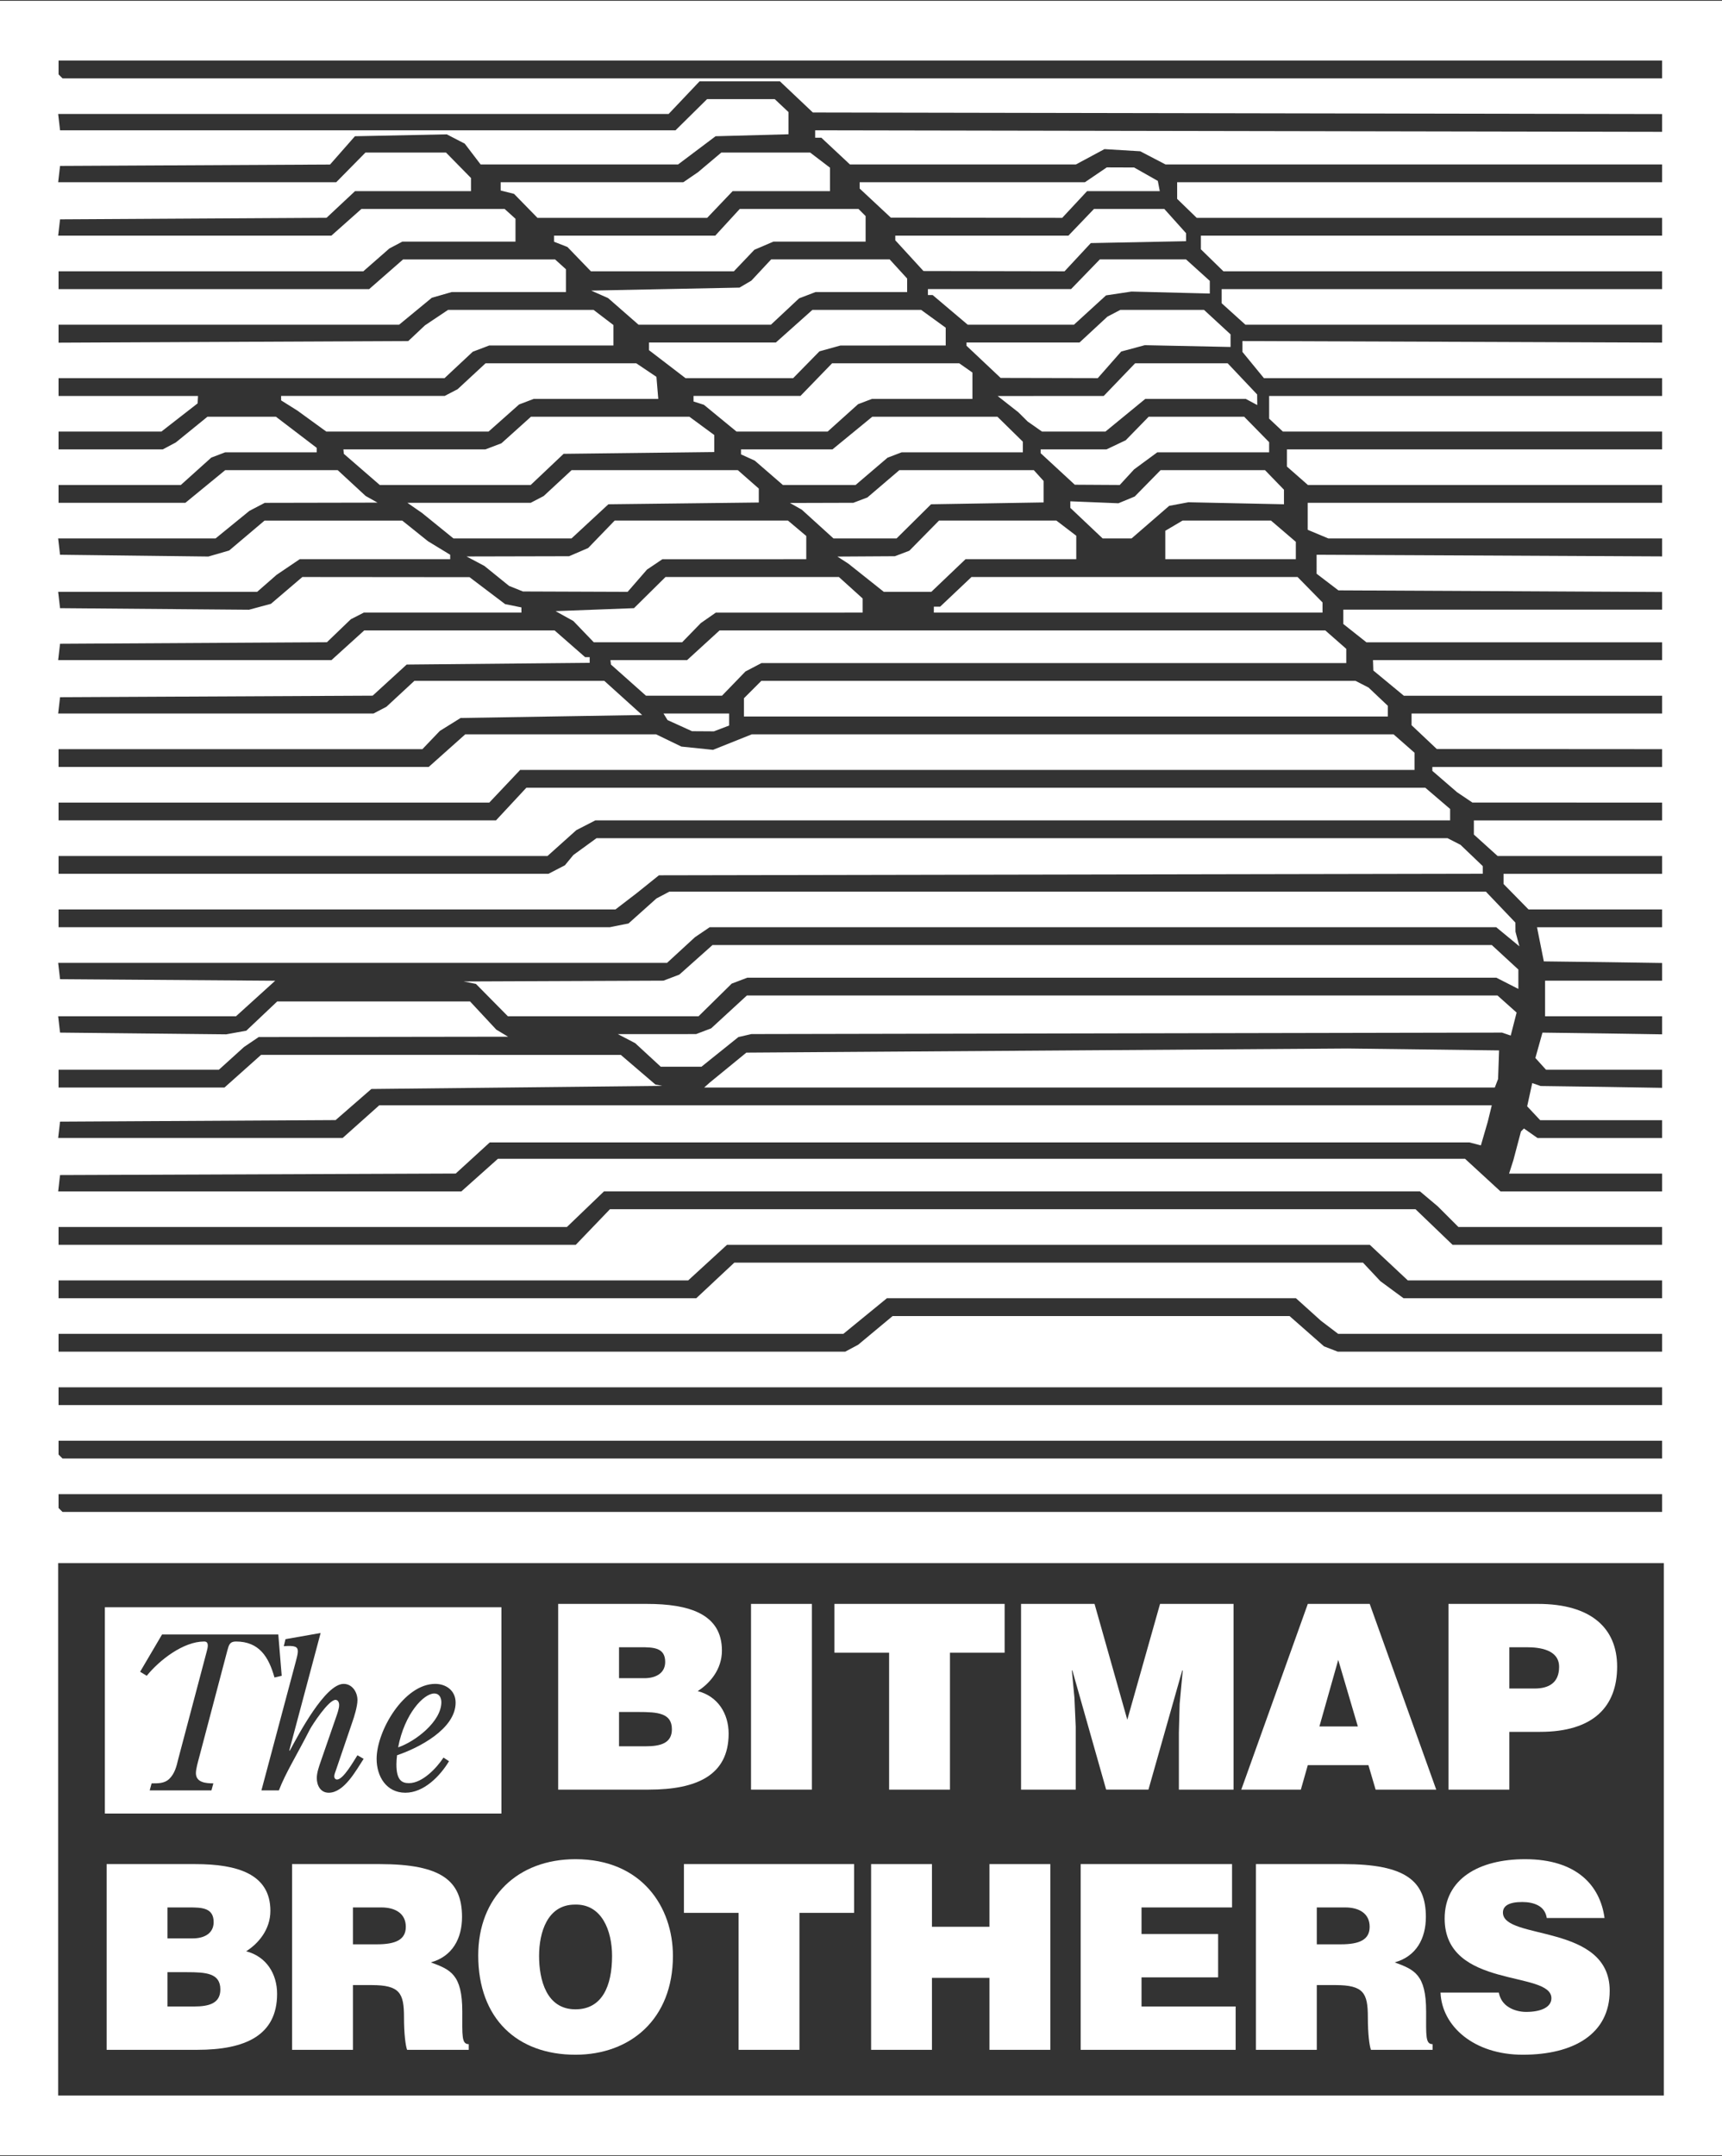 <svg clip-rule="evenodd" fill-rule="evenodd" stroke-linejoin="round" stroke-miterlimit="2" viewBox="0 0 600 751" xmlns="http://www.w3.org/2000/svg"><rect x="0" y="0" width="600" height="751" fill="#333333" stroke="none"/><g fill="#fff"><g fill-rule="nonzero"><path d="m222.428 596.307c6.739 0 11.681.359 11.681 6.02 0 4.852-3.953 5.93-9.165 5.93h-9.255v-11.95zm.719-22.553c4.493 0 8.626.09 8.626 5.122 0 3.773-3.055 5.66-7.278 5.66h-8.806v-10.782zm2.875 49.598c16.803 0 27.855-5.031 27.855-19.498 0-7.008-3.774-13.028-10.783-14.825 4.133-2.606 8.446-7.458 8.446-14.107 0-12.849-11.591-16.263-26.147-16.263h-30.909v64.693z"/><path d="m261.678 558.659h21.205v64.694h-21.205z"/><path d="m290.745 575.641h19.048v47.711h21.206v-47.711h19.048v-16.982h-59.302z"/><path d="m374.816 623.352v-21.924l-.449-10.063-.899-9.524h.18l11.771 41.511h14.735l11.771-41.511h.18l-1.079 11.68-.269 10.064v19.767h19.049v-64.693h-25.608l-11.412 40.343-11.411-40.343h-25.608v64.693z"/><path d="m473.114 601.339h-13.388l6.559-23.182zm-19.858 22.013 2.426-8.536h21.115l2.516 8.536h21.116l-23.182-64.693h-21.565l-23.182 64.693z"/><path d="m525.901 588.13v-14.376h6.02c4.493 0 11.322.809 11.322 6.829 0 5.571-3.594 7.547-8.536 7.547zm0 35.222v-20.127h10.693c18.599 0 26.866-8.805 26.866-22.732 0-13.298-8.986-21.834-27.585-21.834h-31.179v64.693z"/><path d="m65.099 686.934c6.739 0 11.68.359 11.68 6.02 0 4.852-3.953 5.93-9.165 5.93h-9.254v-11.95zm.718-22.553c4.493 0 8.626.09 8.626 5.122 0 3.773-3.055 5.66-7.278 5.66h-8.805v-10.782zm2.876 49.599c16.802 0 27.854-5.032 27.854-19.498 0-7.009-3.774-13.029-10.782-14.826 4.133-2.606 8.446-7.458 8.446-14.107 0-12.849-11.591-16.263-26.147-16.263h-30.909v64.694z"/><path d="m122.977 664.381h9.884c4.942 0 8.536 2.157 8.536 6.739 0 4.493-3.504 6.11-10.063 6.11h-8.357zm6.47 27.046c9.884 0 11.321 2.785 11.321 11.231 0 5.751.539 9.884 1.078 11.322h21.475v-1.977c-2.516 0-2.246-2.875-2.246-11.322 0-13.028-4.133-14.645-10.962-17.161 7.547-2.067 10.872-8.357 10.872-15.814 0-12.58-7.098-18.42-28.663-18.42h-30.55v64.694h21.205v-22.553z"/><path d="m200.325 663.393c9.344-.27 12.938 9.075 12.938 17.88 0 10.693-3.594 18.6-12.759 18.6-10.153 0-12.669-10.333-12.669-18.6 0-8.176 2.875-17.88 12.49-17.88zm.179-15.814c-20.127 0-33.874 13.208-33.874 33.515 0 22.013 13.568 34.593 33.874 34.593 19.139 0 33.964-12.4 33.964-34.414 0-17.072-10.872-33.694-33.964-33.694z"/><path d="m238.302 666.268h19.048v47.712h21.205v-47.712h19.049v-16.982h-59.302z"/><path d="m324.724 713.98v-25.069h20.037v25.069h21.205v-64.694h-21.205v21.834h-20.037v-21.834h-21.205v64.694z"/><path d="m430.539 713.98v-15.096h-32.796v-10.153h26.686v-15.095h-26.686v-9.255h31.538v-15.095h-52.743v64.694z"/><path d="m458.812 664.381h9.884c4.942 0 8.536 2.157 8.536 6.739 0 4.493-3.504 6.11-10.064 6.11h-8.356zm6.47 27.046c9.883 0 11.321 2.785 11.321 11.231 0 5.751.539 9.884 1.078 11.322h21.475v-1.977c-2.516 0-2.246-2.875-2.246-11.322 0-13.028-4.134-14.645-10.962-17.161 7.547-2.067 10.872-8.357 10.872-15.814 0-12.58-7.099-18.42-28.663-18.42h-30.55v64.694h21.205v-22.553z"/><path d="m559.072 668.065c-1.528-11.321-9.704-20.486-27.675-20.486-16.173 0-28.034 6.918-28.034 20.666 0 24.709 37.199 17.97 37.199 27.764 0 3.055-3.504 4.762-8.805 4.762-2.067 0-4.313-.539-6.021-1.617-1.797-1.078-3.055-2.785-3.504-5.122h-20.306c.449 11.681 11.591 21.655 28.662 21.655 17.791 0 30.281-7.278 30.281-22.284 0-23.541-37.199-17.521-37.199-27.225 0-2.336 2.066-3.684 6.739-3.684 2.066 0 3.953.36 5.481 1.168 1.527.809 2.695 2.157 3.055 4.403z"/></g><path d="m174.719 559.822h-138.179v71.852h138.179zm-20.196 52.365c-2.375 3.635-7.345 8.903-12.019 8.903-2.448 0-4.377-.965-4.377-6.529 0-.964.074-2.003.222-3.19 7.493-2.523 20.402-9.125 20.402-18.325 0-4.154-3.264-6.528-7.122-6.528-10.831 0-20.402 16.321-20.402 26.114 0 6.158 3.413 11.796 10.016 11.796 6.454 0 12.092-5.787 15.208-10.98zm-63.434 11.425h6.083c2.374-6.158 5.935-11.722 10.832-21.292.741-1.41 6.454-10.238 8.902-10.238.89 0 1.261.964 1.261 1.78 0 1.262-.667 3.116-1.112 4.377l-5.268 15.209c-.593 1.707-1.409 4.006-1.409 5.861 0 2.523 1.261 5.119 4.154 5.119 5.416 0 9.571-7.864 12.167-11.796l-2.151-1.261c-1.262 1.929-4.897 8.457-7.122 8.457-.594 0-.965-.519-.965-1.112 0-.594.371-1.558.594-2.152l5.638-16.544c.742-2.077 1.855-5.713 1.855-7.864 0-2.819-1.855-5.638-4.823-5.638-6.454 0-15.802 17.805-18.769 23.295l-.149-.148 10.906-40.878-12.241 2.151-.594 2.448c4.081-.297 4.897.223 4.897 1.855 0 .89-.445 2.448-.668 3.338zm-34.625-54.306-7.641 12.983 2.3 1.409c4.451-5.489 12.76-11.944 20.031-11.944 1.854 0 1.187 2.3.89 3.413l-9.941 37.539c-.594 2.523-1.187 5.045-3.19 6.974-1.707 1.558-3.932 1.484-6.084 1.484l-.668 2.448h21.515l.668-2.448c-2.448 0-6.084-.223-6.084-3.561 0-1.484.742-4.006 1.113-5.416l9.867-37.391c.52-1.855.816-3.042 2.968-3.042 8.086 0 11.425 5.342 13.428 12.538l2.522-.594-1.187-14.392zm82.256 39.32c2.226-11.722 8.903-18.77 12.612-18.77 1.707 0 2.449 1.484 2.449 3.042 0 6.751-9.126 13.725-15.061 15.728z"/><path d="m600 .268h-600v750.461h600v-750.461zm-20.266 544.172h-559.468v185.466h559.468zm-558.64-18.499-.689-.689v-4.825h558.715v6.203h-557.336l-.69-.689zm0-18.609-.689-.689v-4.824h558.715v6.203h-557.336l-.69-.69zm-.689-17.919v-6.203h558.715v6.203h-558.715zm0-18.609v-6.203l136.723-.001 136.723-.001 15.175-12.403h142.529l8.741 7.874 5.965 4.531h112.859v6.203h-113.003l-4.787-1.85-12.009-10.555h-138.304l-12.015 9.998-4.498 2.407h-274.099zm0-18.609v-6.203h219.37l13.539-12.406h223.965l13.262 12.406h88.579v6.203h-90.083l-8.064-5.937-6.073-6.469h-219.037l-13.262 12.406h-222.196zm0-18.609v-6.203h177.125l12.92-12.405h284.321l6.217 5.231 7.174 7.174h70.958v6.203h-72.997l-12.92-12.406h-280.671l-11.915 12.406h-180.212zm.19-21.451.327-2.843 137.865-.532 11.861-10.841h341.34l3.999 1.034 2.403-8.27 1.391-5.686h-387.645l-12.745 11.372h-99.123l.654-5.686 96.009-.538 12.455-10.835 101.402-1.081-2.417-.469-12.056-10.32-125.349-.018-12.745 11.372h-57.816v-6.203h55.873l8.741-7.91 5.112-3.462 43.449-.06 43.449-.061-4.103-2.463-9.152-9.822h-67.183l-10.777 10.193-6.998 1.262-57.894-.6-.654-5.686h61.958l13.661-12.38-74.965-.542-.654-5.686h212.159l9.733-8.949 5.112-3.457h274.066l8.065 6.648-1.363-5.097-.029-3.167-10.292-10.79h-284.482l-4.517 2.385-9.739 8.712-6.543 1.309h-192.033v-6.203h194.051l7.41-5.686 7.727-6.203 287.047-.539v-2.66l-7.754-7.412-4.516-2.312h-296.533l-8.064 5.858-2.951 3.583-5.733 2.965h-170.684v-6.203h170.357l10.045-9.004 6.617-3.402h297.844v-3.974l-8.643-7.398h-313.227l-10.583 11.372h-152.41v-6.203h150.082l10.754-11.372h311.621v-5.989l-7.309-6.417h-223.588l-13.529 5.412-11.02-1.137-8.832-4.275h-66.467l-12.745 11.372h-128.967v-6.203h126.774l6.072-6.348 7.237-4.507 63.257-1.034-13.175-11.889h-66.195l-9.732 9.016-4.517 2.356h-109.858l.654-5.686 108.922-.535 11.854-10.837 63.761-.601v-1.983h-1.586l-10.636-9.305h-66.326l-11.416 10.338h-95.227l.654-5.686 92.988-.538 8.327-8.008 4.516-2.309h54.928v-1.809l-5.686-1.152-12.405-9.39-58.243-.052-10.945 9.342-7.645 2.059-65.835-.546-.654-5.686h69.331l6.792-5.937 8.042-5.435h52.437l-.018-1.551-7.738-4.712-8.948-7.177h-48.001l-12.31 10.408-7.244 2.1-51.691-.619-.654-5.686h54.85l11.786-9.601 5.352-2.792 39.285-.076-4.135-2.318-4.866-4.495-4.866-4.496h-39.203l-13.873 11.372h-44.192v-6.203h42.6l10.611-9.54 4.818-1.832h31.914v-1.572l-14.206-10.834h-23.856l-11.045 8.973-4.516 2.399h-36.32v-6.203h35.832l12.622-9.821.136-2.585h-48.59v-6.202h134.485l9.833-9.197 5.721-2.176h43.286v-7.131l-6.915-5.274h-50.691l-8.042 5.379-5.821 5.476-121.856.565v-6.251h118.652l11.407-9.391 6.909-1.981h39.816v-7.95l-3.782-3.422h-52.958l-11.814 10.338h-108.229v-6.205h106.193l9.078-7.951 4.517-2.388h39.421v-7.95l-3.781-3.422h-49.909l-10.476 9.305h-95.18l.654-5.686 92.853-.539 9.924-9.282h40.408v-4.574l-8.702-8.866h-28.077l-10.183 10.338h-96.877l.654-5.686 94.078-.48 8.665-9.858 31.997-.66 6.27 3.242 5.521 7.239h68.816l13.057-9.821 25.399-.686v-7.741l-4.785-4.496h-23.58l-10.991 10.855h-214.447l-.654-5.686h212.701l10.779-11.372h28l11.477 10.855 149.79.269 146.105.269v6.196l-145.703-.265-149.387-.266v2.585h2.156l9.947 9.304h78.764l9.93-5.334 12.464.751 8.793 4.583h173.036v6.203h-168.964v5.797l6.818 6.609h162.146v6.203h-160.693v4.749l7.841 7.657h152.852v6.203h-153.457v4.928l8.277 7.477h145.18v6.23l-71.268-.272-74.952-.271v3.787l7.486 9.135h138.734v6.203h-136.915v7.91l4.785 4.496h132.13v6.203h-130.712v5.989l7.308 6.417h123.404v6.203h-123.476v9.41l7.171 2.996h116.305v6.265l-58.345-.29-62.03-.289.001 6.614 7.591 5.792 58.234.283 54.549.283v6.153h-111.07v4.996l8.051 6.376h103.019v6.203h-100.732l.119 3.619 10.632 8.787h89.981v6.203h-87.292v4.061l8.788 8.293 41.094.027 37.41.026v6.203h-80.055v1.352l8.605 7.436 5.352 3.604 34.891.006 31.207.006v6.203h-65.582v4.928l8.277 7.478h57.305v6.203h-55.243v3.54l8.701 8.866h46.542v6.203h-43.584l2.381 11.888 22.444.279 18.759.279v6.162h-40.77v12.406h40.77v6.28l-18.999-.297-22.683-.297-2.47 8.832 3.703 4.091h40.449v6.313l-19.318-.32-23.003-.32-2.92-1.021-1.771 8.096 4.535 4.827h42.477v6.203h-43.411l-4.729-3.312-1.031 1.031-2.657 10.035-1.487 4.652h53.315v6.203h-56.295l-12.37-11.372h-336.966l-12.745 11.372h-140.476l.327-2.842zm500.815-34.826.57-1.486.346-9.952-52.725-.662-104.773.716-104.774.716-12.725 10.406-1.964 1.747h275.475zm-270.568-10.917 6.436-5.166 4.525-1.047 261.557-.511 3.021 1.034 2.057-8.005-6.662-5.952h-261.542l-12.452 11.448-5.24 1.992-27.261.011 6.035 3.148 8.909 8.212h14.181l6.436-5.166zm-1.672-18.096 5.778-5.686 5.439-2.068h260.985l7.674 3.913v-6.751l-9.259-8.534h-271.528l-11.561 10.305-5.528 2.101-69.648.281 4.303.851 11.134 11.274h66.434zm2.227-94.569 2.652-1.008v-4.187h-22.866l1.411 2.283 8.532 3.875 7.619.047 2.652-1.009zm232.16-4.161v-3.73l-6.719-6.36-4.517-2.316h-207.059l-6.044 6.044v6.362zm-227.909-11.457 4.087-4.221 5.583-2.931h203.766v-4.955l-7.309-6.417h-211.054l-11.312 10.338h-26.713l.184 1.551 12.203 10.855h26.479zm-14.707-17.748 3.275-3.36 5.181-3.605 51.174-.012v-4.928l-8.277-7.478h-60.407l-10.987 10.856-27.33 1.033 6.203 3.442 7.126 7.413h30.768zm219.872-6.979v-3.54l-8.701-8.866h-113.607l-10.931 10.339h-2.191v2.067zm-238.754-11.113 3.375-3.877 5.354-3.605 50.14-.012v-8.086l-6.361-5.353h-60.407l-9.218 9.54-6.653 2.866-35.733.082 6.203 3.286 8.627 6.977 4.812 1.929 36.487.132 3.374-3.877zm108.405-1.81 5.961-5.686h38.581v-8.165l-6.915-5.274h-40.917l-10.325 10.489-5.041 1.917-20.024.121 3.802 2.463 12.359 9.821h16.557zm121.045-5.686v-6.041l-8.643-7.398h-30.84l-6.005 3.547v9.892zm-50.676-12.906 6.547-5.67 6.676-1.252 33.32.703-.002-5.071-6.609-6.818h-36.381l-9.012 9.182-5.683 2.354-16.755-.681.004 2.285 11.248 10.638h10.099l6.547-5.67zm-195.276-.275 6.419-5.944 52.411-.617v-4.855l-7.308-6.417h-57.911l-9.733 9.015-4.516 2.357h-42.983l5.112 3.542 10.936 8.864h41.155zm112.848 0 6.004-5.944 39.225-.643v-7.465l-3.422-3.781h-46.842l-11.144 9.512-4.891 1.86-22.093.063 4.136 2.343 11.021 10h22.001zm-127.761-18.092 5.737-5.427 52.499-.617v-5.924l-8.678-6.382h-55.195l-10.292 9.253-5.574 2.119h-49.489l.15 1.551 12.524 10.855h52.581zm113.038.672 5.572-4.756 4.891-1.86h42.252v-3.705l-8.865-8.701h-43.597l-13.873 11.372h-31.878v1.736l4.796 2.185 9.804 8.485h25.326zm88.977 2.031 2.507-2.724 8.064-5.923h38.975v-3.54l-8.701-8.866h-33.266l-8.01 8.203-6.679 3.169h-22.949v1.338l11.889 10.975 15.664.093zm-.549-21.57 6.937-5.686h35.023l3.999 2.14-.041-3.691-10.268-10.855h-32.257l-10.926 11.372-36.968.024 7.216 5.663 3.248 3.227 4.987 3.493h22.113zm-216.555.966 5.314-4.72 5.082-1.932h43.411l-.642-7.687-7.025-4.719h-52.508l-9.733 9.016-4.516 2.356h-56.996l.013 1.551 5.673 3.56 10.047 7.295h56.565zm118.129-.05 5.305-4.77 4.818-1.832h35.015v-9.187l-4.595-3.219h-44.306l-11.014 11.372h-37.264v1.929l3.619 1.153 11.357 9.324h31.759zm92.892-18.47 4.076-4.631 8.227-2.215 29.889.622-.004-4.389-9.258-8.534h-29.129l-4.517 2.357-4.866 4.508-4.865 4.507h-39.374v1.124l11.889 11.207 33.855.075zm-105.633-.036 4.58-4.667 7.294-2.026 36.701-.012v-6.19l-8.581-6.216h-37.863l-12.745 11.372h-44.193v2.672l12.711 9.734h37.516zm-7.416-18.54 4.916-4.598 5.721-2.176h31.914v-4.708l-6.086-6.664h-41.301l-6.888 7.389-4.136 2.433-51.691 1.034 5.907 2.617 10.599 9.271h46.129zm106.262-.51 5.589-5.108 8.856-1.328 27.297.689-.003-4.411-8.276-7.478h-30.039l-10.017 10.339h-49.881v2.067h1.64l12.227 10.338h37.017zm-8.862-13.5 9.143-9.822 33.188-.659v-2.79l-7.576-8.44h-24.508l-8.915 9.305h-60.316v1.603l9.821 10.718zm-115.216 0 7.125-7.484 6.654-2.855h32.115v-8.89l-2.481-2.482h-41.373l-8.542 9.305h-56.155v2.119l4.652 1.821 8.173 8.466zm118.726-23.261 4.332-4.652h25.336l-.686-3.563-8.253-4.674-9.533-.034-7.617 5.169h-78.479v2.2l10.855 10.127 59.712.079zm-123.602 0 4.434-4.652h33.93v-8.166l-6.915-5.274h-30.964l-8.126 6.849-5.112 3.489h-63.637v2.877l4.664 1.171 8.161 8.358h59.132zm-229.741-44.627-.689-.689v-4.825h558.715v6.203h-557.336z"/></g></svg>